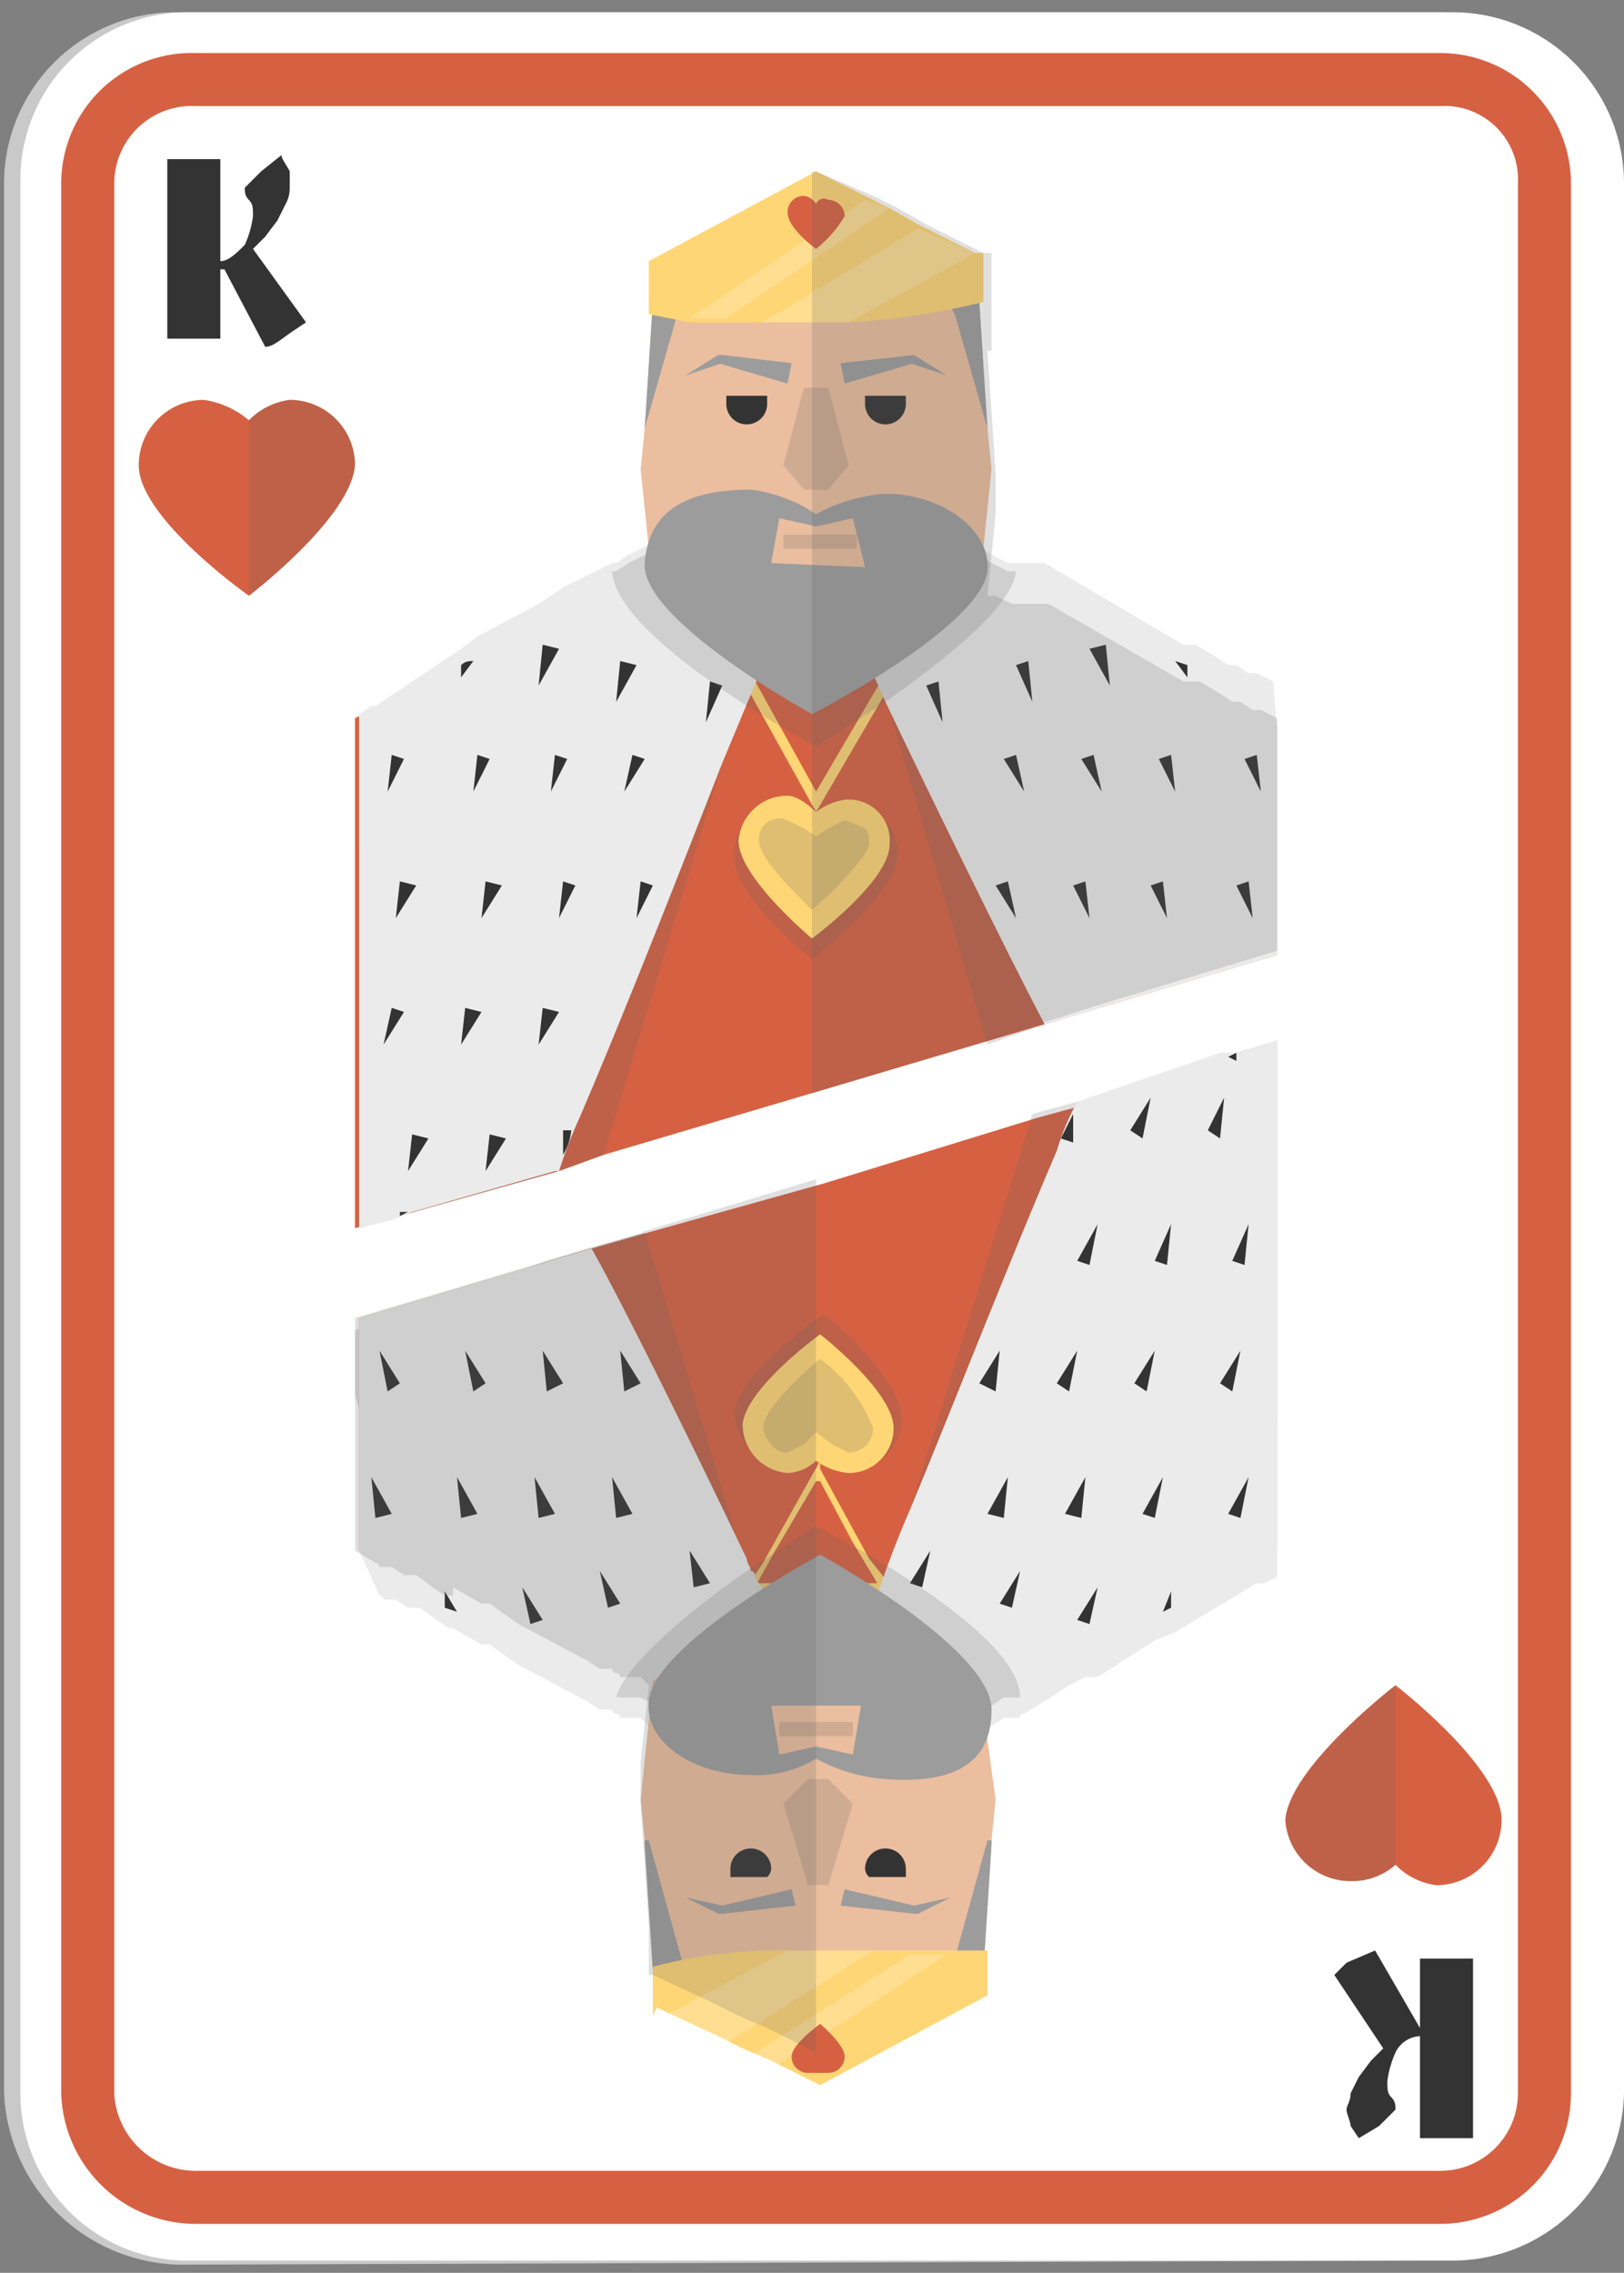<svg xmlns="http://www.w3.org/2000/svg" viewBox="0 0 39.8 55.7"><rect x="0" y="0" width="39.8" height="55.7" fill="#808080" stroke="none"/><g style="isolation:isolate"><g id="ee68eb29-c313-49f5-87ec-b0edbf35976d" data-name="Layer 1"><path d="M4.4,55.5A4.4,4.4,0,0,1,.1,51.3V4.4A4.2,4.2,0,0,1,4.3.3H35.2a4.2,4.2,0,0,1,4.3,4.1V51.3a4.2,4.2,0,0,1-4.3,4.1Z" style="fill:#c9c9c9"/><path d="M4.7,55.4A4.1,4.1,0,0,1,.5,51.3V4.4A4.1,4.1,0,0,1,4.6.3h31a4.2,4.2,0,0,1,4.2,4.2V51.3a4.2,4.2,0,0,1-4.2,4.1Z" style="fill:#fff"/><path d="M35.3,54.5H4.8a3.3,3.3,0,0,1-3.3-3.2V4.5A3.2,3.2,0,0,1,4.8,1.3H35.3a3.2,3.2,0,0,1,3.2,3.2V51.3A3.2,3.2,0,0,1,35.3,54.5ZM4.8,2.6a1.9,1.9,0,0,0-2,1.9V51.3a2,2,0,0,0,2,1.9H35.3a1.9,1.9,0,0,0,1.9-1.9V4.5a1.8,1.8,0,0,0-1.9-1.9Z" style="fill:#d66142"/><path d="M7.5,7.9l-.3.2c-.3.2-.5.4-.7.4l-1-1.9H5.4V8.3H4.1V3.9H5.4V6.4c.2,0,.4-.2.6-.4a2.5,2.5,0,0,0,.2-.7c0-.2,0-.3-.1-.4S6,4.7,6,4.6l.4-.4.5-.4c0,.1.1.2.2.4v.4a.8.8,0,0,1-.1.4l-.2.4-.3.4-.3.3Z" style="fill:#333"/><path d="M32.7,48.4l.3-.3.7-.3,1.1,1.9h0V48h1.3v4.4H34.8V49.9a.7.7,0,0,0-.6.4,2.5,2.5,0,0,0-.2.7c0,.2,0,.3.1.4s.1.2.1.3l-.4.4-.5.3-.2-.3c0-.1-.1-.3-.1-.4s.1-.2.1-.4l.2-.4.3-.4.3-.3Z" style="fill:#333"/><path d="M31.3,17.9v5.5l-5.7,1.7L14.8,28.3l-1.1.4-5,1.4V17.6l.4-.2h.1l4-2.2.3-.2.3-.2.4-.2.8-.4h.1l.3-.2h0l.4-.2H24l.3.2.4.2h.9l3.4,2h.3l.5.3.3.2h.2l.3.2h.2l.4.2Z" style="fill:#d66142"/><path d="M20,19.9l-2-3.6h4.1Zm-1.6-3.4L20,19.4l1.7-2.9Z" style="fill:#ffd675"/><path d="M17.3,13.4,9.8,17.6l-1,3.2v9.3l4.9-1.4,1.1-.4,2.9-9.6.4-1.3.6-1.2L20,13.4H17.3Z" style="fill:#616161;opacity:0.2;mix-blend-mode:color-burn"/><path d="M16.2,13.4h-.4l-.4.2h0l-.3.2H15l-.8.4-.4.2-.3.2-.3.2-1.5.8-.4.3L9.2,17.3H9.1l-.3.2V30.1l.8-.2.5-.2,3.5-1h.1a11.2,11.2,0,0,1,.5-1.3c1.2-2.8,2.6-6.4,3.5-8.7l1-2.4h0l.2-2.8Z" style="fill:#ebebeb"/><path d="M31.3,21.4l-1.1-3.8-7.5-4.2H20l1.8,4,2.4,8.2,7.1-2.5Z" style="fill:#616161;opacity:0.2;mix-blend-mode:color-burn"/><path d="M31.3,17.9v5.5l-5.7,1.7c-.9-1.7-3-6-3.9-7.9l-.4-.9L21,13.4h3l.3.2.4.2h.9l3.4,2h.3l.5.3.3.2h.2l.3.2h.2l.4.2Z" style="fill:#ebebeb"/><polygon points="24.3 11.5 24.2 10.5 24.2 10.5 24 7.4 22.9 6.8 20.6 5.6 20 6 19.4 5.6 17.2 6.8 16 7.4 15.8 10.5 15.8 10.5 15.7 11.5 16 14.4 20 17.4 20 17.4 20 17.4 20 17.4 20 17.4 20 17.4 20 17.4 24 14.4 24.3 11.5" style="fill:#ebbe9f"/><path d="M20,13.4h1.4l-1-.6h-.7l-1.1.6Z" style="fill:#ebbe9f"/><polygon points="20.8 11.4 20.3 9.5 20 9.5 20 9.5 19.7 9.5 19.2 11.4 19.7 12 20 12 20 12 20 12 20 12 20 12 20.3 12 20.8 11.4" style="fill:#616161;opacity:0.2;mix-blend-mode:color-burn"/><polygon points="20.6 8.9 22.4 8.7 22.4 8.7 22.4 8.7 23.2 9.2 22.3 8.9 22.4 8.9 20.7 9.4 20.6 8.9" style="fill:#9c9c9c"/><path d="M21.2,9.7v.2a.5.5,0,0,0,.5.5.5.5,0,0,0,.5-.5V9.7Z" style="fill:#333"/><polygon points="19.4 8.9 17.7 8.7 17.6 8.7 17.6 8.7 16.8 9.2 17.7 8.9 17.6 8.9 19.3 9.4 19.4 8.9" style="fill:#9c9c9c"/><path d="M18.8,9.7v.2a.5.5,0,0,1-.5.5.5.5,0,0,1-.5-.5V9.7Z" style="fill:#333"/><path d="M24.2,10.5h0l-.8-2.8-.5-.9,1.1.6.2,3.1Z" style="fill:#9c9c9c"/><path d="M15.8,10.5h0l.8-2.8.6-.9L16,7.4l-.2,3.1Z" style="fill:#9c9c9c"/><path d="M24.1,6.2V7.4a17.5,17.5,0,0,1-3.3.5H16.9l-1-.2V6.4L20,4.2l1.2.6.6.3.7.4,1.4.7Z" style="fill:#ffd675"/><path d="M21.8,5.1l-4,2.7h-.9l4.3-2.9Z" style="fill:#fff;opacity:0.2"/><path d="M23.9,6.2,20.8,7.9H18.7l3.8-2.3Z" style="fill:#fff;opacity:0.2"/><polygon points="11.9 21.6 11.8 22.5 12.3 21.7 11.9 21.6" style="fill:#333"/><polygon points="13.8 21.6 13.7 22.5 14.1 21.7 13.8 21.6" style="fill:#333"/><polygon points="15.7 21.6 15.6 22.5 16 21.7 15.7 21.6" style="fill:#333"/><polygon points="9.6 24.7 9.4 25.6 9.9 24.8 9.6 24.7" style="fill:#333"/><polygon points="11.4 24.7 11.3 25.6 11.8 24.8 11.4 24.7" style="fill:#333"/><polygon points="13.3 24.7 13.2 25.6 13.7 24.8 13.3 24.7" style="fill:#333"/><polygon points="10.1 27.8 10 28.7 10.5 27.9 10.1 27.8" style="fill:#333"/><polygon points="12 27.8 11.9 28.7 12.4 27.9 12 27.8" style="fill:#333"/><path d="M14,27.7a1.4,1.4,0,0,1-.2.6h0v-.6Z" style="fill:#333"/><polygon points="15.2 16.2 15.1 17.2 15.6 16.3 15.2 16.2" style="fill:#333"/><polygon points="13.3 15.8 13.2 16.8 13.7 15.9 13.3 15.8" style="fill:#333"/><path d="M11.6,16.2l-.3.4v-.3C11.4,16.2,11.5,16.2,11.6,16.2Z" style="fill:#333"/><polygon points="10 29.7 9.8 29.8 9.8 29.7 10 29.7" style="fill:#333"/><polygon points="9.6 18.5 9.5 19.4 9.9 18.6 9.6 18.5" style="fill:#333"/><polygon points="11.7 18.5 11.6 19.4 12 18.6 11.7 18.5" style="fill:#333"/><polygon points="13.6 18.5 13.5 19.4 13.9 18.6 13.6 18.5" style="fill:#333"/><polygon points="15.5 18.5 15.3 19.4 15.8 18.6 15.5 18.5" style="fill:#333"/><polygon points="17.4 16.7 17.3 17.7 17.7 16.8 17.4 16.7" style="fill:#333"/><polygon points="9.8 21.6 9.7 22.5 10.2 21.7 9.8 21.6" style="fill:#333"/><polygon points="28.5 21.6 28.6 22.5 28.2 21.7 28.5 21.6" style="fill:#333"/><polygon points="26.6 21.6 26.7 22.5 26.3 21.7 26.6 21.6" style="fill:#333"/><polygon points="24.7 21.6 24.9 22.5 24.4 21.7 24.7 21.6" style="fill:#333"/><polygon points="25.2 16.2 25.3 17.2 24.9 16.3 25.2 16.2" style="fill:#333"/><polygon points="27.1 15.8 27.2 16.8 26.7 15.9 27.1 15.8" style="fill:#333"/><path d="M28.8,16.2l.3.4v-.3Z" style="fill:#333"/><polygon points="30.8 18.5 30.9 19.4 30.5 18.6 30.8 18.5" style="fill:#333"/><polygon points="28.7 18.5 28.8 19.4 28.4 18.6 28.7 18.5" style="fill:#333"/><polygon points="26.8 18.5 27 19.4 26.5 18.6 26.8 18.5" style="fill:#333"/><polygon points="24.9 18.5 25.1 19.4 24.6 18.6 24.9 18.5" style="fill:#333"/><polygon points="23 16.7 23.1 17.7 22.7 16.8 23 16.7" style="fill:#333"/><polygon points="30.6 21.6 30.7 22.5 30.3 21.7 30.6 21.6" style="fill:#333"/><path d="M24.9,14h0c-.1.9-1.8,2.2-3.2,3.2L20,18.3s-4.9-2.6-5-4.3h.1l.3-.2h0l.4-.2H24l.3.2.4.2h.2Z" style="fill:#616161;opacity:0.2;mix-blend-mode:color-burn"/><path d="M24.2,14c-.2,1.4-4.3,3.5-4.3,3.5s-4.2-2.3-4.1-3.7S17,12,18.4,12a3.7,3.7,0,0,1,1.6.6,4.2,4.2,0,0,1,1.7-.5C23.1,12.1,24.3,13,24.2,14Z" style="fill:#9c9c9c"/><polygon points="19.1 12.7 20 12.9 20.9 12.7 21.2 13.9 18.9 13.8 19.1 12.7" style="fill:#ebbe9f"/><rect x="19.2" y="13.1" width="1.8" height="0.35" style="fill:#616161;opacity:0.2;mix-blend-mode:color-burn"/><path d="M22,20.9c0,1-2.1,2.6-2.1,2.6s-2.1-1.6-1.9-2.7a1.3,1.3,0,0,1,1.3-1.2,1.6,1.6,0,0,1,.8.3,1.1,1.1,0,0,1,.7-.3A1.4,1.4,0,0,1,22,20.9Z" style="fill:#616161;opacity:0.2;mix-blend-mode:color-burn"/><path d="M21.8,20.7c0,.9-1.9,2.3-1.9,2.3s-1.8-1.5-1.8-2.4a1.2,1.2,0,0,1,1.2-1.1c.3,0,.7.4.7.4a1.5,1.5,0,0,1,.7-.3A1,1,0,0,1,21.8,20.7Z" style="fill:#ffd675"/><path d="M19.9,22.3c-.6-.6-1.3-1.3-1.3-1.7a.5.5,0,0,1,.7-.5l.4.2.3.2.3-.2.4-.2.5.2c.1.1.1.2.1.4S20.6,21.7,19.9,22.3Z" style="fill:#616161;opacity:0.2;mix-blend-mode:color-burn"/><path d="M20.7,5.3a3,3,0,0,1-.7.8s-.7-.5-.7-.9a.4.4,0,0,1,.4-.4A.4.4,0,0,1,20,5a.2.2,0,0,1,.3-.1A.4.4,0,0,1,20.7,5.3Z" style="fill:#d66142"/><path d="M31.3,21.4V17.6l-.4-.2h-.2l-.3-.2h-.2l-.3-.2-.5-.3h-.4l-3.3-1.9h-.9l-.4-.2h-.2l.2-2v-1h0l-.2-3h.1V6.2h-.2l-1.4-.7-.7-.4-.6-.3L20,4.2h-.1V26.8l4.3-1.3h0l2.5-.8,4.6-1.4v-.3h0V21.4Z" style="fill:#616161;opacity:0.2;mix-blend-mode:color-burn"/><path d="M31.3,25.5V38c0,.1-.2.1-.4.2h-.1l-.3.2h-.1l-.3.2-.5.3-.5.3-.3.2-.5.2-1.4.9h-.4l-.3.2-.3.2-.8.5h-.5l-.3.2H15.9l-.2-.2h-.5a.1.1,0,0,0-.1-.1h0a.1.1,0,0,1-.1-.1h-.3l-.3-.2-1.7-.9-.7-.5h-.2l-.7-.4H11l-.3-.2-.4-.3H10l-.3-.2H9.4a.1.1,0,0,0-.1-.1L8.8,38V32.3l4.7-1.4h0l1-.3,1.4-.4h0l4.3-1.2,5.2-1.6h0l1.1-.3h0l3.5-1.1h.5Z" style="fill:#d66142"/><path d="M18.6,39.1v.2h2.7v-.2Zm3.1-.4h0l-.4-.5h0L20.1,36v-.2h0l-1.4,2.5h0l-.2.3h0l-.4.8h4.1Zm-3.4.4.2-.2h0L19,38l1-1.7h.1l.8,1.5h0l.6,1H18.3Zm.3,0v.2h2.7v-.2Z" style="fill:#ffd675"/><path d="M22.8,42.3,30.3,38l1-3.2V25.5L26.4,27l-1.1.3-3,9.7-.4,1.3-.5,1.2-1.3,2.7h2.7Z" style="fill:#616161;opacity:0.2;mix-blend-mode:color-burn"/><path d="M23.8,42.3h.5l.3-.2H25c0-.1,0-.1.1-.1l.8-.5.3-.2.4-.2h.3l1.4-.9.5-.2,2-1.2H31c.1-.1.3-.1.3-.2V25.5l-.9.3h-.5L26.4,27h0a6.1,6.1,0,0,0-.5,1.2c-1.2,2.8-2.6,6.4-3.6,8.8a25,25,0,0,0-.9,2.4h0l-.3,2.8Z" style="fill:#ebebeb"/><path d="M20.1,42.2H17.4L16,41.5h-.1l-.6-.4L13,39.8h0L9.9,38,8.7,34.2V32.6l4.7-1.7h0l1-.3,1.4-.4h0l2.4,8h0v.2h.1v.3h.1v.2h.1l1.1,2.3.2.4Z" style="fill:#616161;opacity:0.2;mix-blend-mode:color-burn"/><path d="M19,42.3H15.9l-.2-.2h-.5a.1.1,0,0,0-.1-.1h0a.1.1,0,0,1-.1-.1h-.3l-.3-.2-1.7-.9-.7-.5h-.2l-.7-.4H11l-.3-.2-.4-.3H10l-.3-.2H9.4a.1.1,0,0,0-.1-.1L8.8,38V32.3l4.7-1.4h0l1-.3c.9,1.6,2.8,5.5,3.8,7.6,0,.1.1.2.1.3a.1.1,0,0,1,.1.1.3.3,0,0,0,.1.2h0a.3.3,0,0,1,.1.2c0,.1,0,.1.1.1h0c0,.1.1.1.1.2h0l.2,2.3Z" style="fill:#ebebeb"/><polygon points="15.7 44.1 15.8 45.1 15.8 45.2 16 48.3 17.2 48.9 19.4 50 20 49.7 20.7 50 22.9 48.9 24.1 48.3 24.3 45.2 24.3 45.1 24.4 44.1 24 41.2 20.1 38.3 20.1 38.2 20.1 38.2 20 38.3 20 38.2 20 38.2 20 38.3 16 41.2 15.7 44.1" style="fill:#ebbe9f"/><path d="M20,42.3H18.7l1,.7h.7l1-.7H20Z" style="fill:#ebbe9f"/><polygon points="19.2 44.2 19.8 46.2 20 46.2 20.1 46.2 20.3 46.2 20.9 44.2 20.3 43.6 20.1 43.6 20.1 43.6 20 43.6 20 43.6 20 43.6 19.8 43.6 19.2 44.2" style="fill:#616161;opacity:0.2;mix-blend-mode:color-burn"/><polygon points="19.5 46.7 17.7 46.9 17.7 46.9 17.6 46.9 16.8 46.5 17.7 46.7 17.7 46.7 19.4 46.3 19.5 46.7" style="fill:#9c9c9c"/><path d="M18.8,46a.3.3,0,0,0,.1-.2.5.5,0,0,0-1,0V46Z" style="fill:#333"/><polygon points="20.6 46.7 22.4 46.9 22.4 46.9 22.5 46.9 23.3 46.5 22.4 46.7 22.4 46.7 20.7 46.3 20.6 46.7" style="fill:#9c9c9c"/><path d="M21.3,46a.3.3,0,0,1-.1-.2.5.5,0,0,1,1,0V46Z" style="fill:#333"/><path d="M15.8,45.1h.1l.8,2.9.5.9L16,48.3l-.2-3.1Z" style="fill:#9c9c9c"/><path d="M24.3,45.1h-.1L23.4,48l-.5.9,1.2-.6.2-3.1Z" style="fill:#9c9c9c"/><path d="M16,49.4V48.2a11.9,11.9,0,0,1,3.3-.4h4.9v1.1l-4.1,2.2-1.2-.6-.7-.3-.6-.3-1.5-.7Z" style="fill:#ffd675"/><path d="M18.2,50.5l4.1-2.6h.9l-4.3,2.8Z" style="fill:#fff;opacity:0.2"/><path d="M16.1,49.5l3.2-1.7h2.1l-3.8,2.4Z" style="fill:#fff;opacity:0.2"/><polygon points="28.1 34.1 28.3 33.1 27.8 33.9 28.1 34.1" style="fill:#333"/><polygon points="26.2 34.1 26.4 33.1 25.9 33.9 26.2 34.1" style="fill:#333"/><polygon points="24.4 34.1 24.5 33.1 24 33.9 24.4 34.1" style="fill:#333"/><polygon points="30.5 31 30.6 30 30.2 30.9 30.5 31" style="fill:#333"/><polygon points="28.6 31 28.7 30 28.3 30.9 28.6 31" style="fill:#333"/><polygon points="26.7 31 26.9 30 26.4 30.9 26.7 31" style="fill:#333"/><polygon points="29.9 27.9 30 26.9 29.6 27.7 29.9 27.9" style="fill:#333"/><polygon points="28 27.9 28.2 26.9 27.7 27.7 28 27.9" style="fill:#333"/><path d="M26,27.9l.3-.6h0V28Z" style="fill:#333"/><polygon points="24.8 39.4 25 38.5 24.5 39.3 24.8 39.4" style="fill:#333"/><polygon points="26.7 39.8 26.9 38.9 26.4 39.7 26.7 39.8" style="fill:#333"/><path d="M28.5,39.5l.2-.5v.4Z" style="fill:#333"/><polygon points="30.1 25.9 30.3 25.8 30.3 26 30.1 25.9" style="fill:#333"/><polygon points="30.4 37.2 30.6 36.2 30.1 37.1 30.4 37.2" style="fill:#333"/><polygon points="28.3 37.2 28.5 36.2 28 37.1 28.3 37.2" style="fill:#333"/><polygon points="26.5 37.2 26.6 36.2 26.1 37.1 26.5 37.2" style="fill:#333"/><polygon points="24.6 37.2 24.7 36.2 24.2 37.1 24.6 37.2" style="fill:#333"/><polygon points="22.6 38.9 22.8 38 22.3 38.8 22.6 38.9" style="fill:#333"/><polygon points="30.2 34.1 30.4 33.1 29.9 33.9 30.2 34.1" style="fill:#333"/><polygon points="11.6 34.1 11.4 33.1 11.9 33.9 11.6 34.1" style="fill:#333"/><polygon points="13.4 34.1 13.3 33.1 13.8 33.9 13.4 34.1" style="fill:#333"/><polygon points="15.3 34.1 15.2 33.1 15.7 33.9 15.3 34.1" style="fill:#333"/><polygon points="14.9 39.4 14.7 38.5 15.2 39.3 14.9 39.4" style="fill:#333"/><polygon points="13 39.8 12.8 38.9 13.3 39.7 13 39.8" style="fill:#333"/><path d="M11.2,39.5l-.3-.5v.4Z" style="fill:#333"/><polygon points="9.2 37.2 9.1 36.2 9.6 37.1 9.2 37.2" style="fill:#333"/><polygon points="11.3 37.2 11.2 36.2 11.7 37.1 11.3 37.2" style="fill:#333"/><polygon points="13.2 37.2 13.1 36.2 13.6 37.1 13.2 37.2" style="fill:#333"/><polygon points="15.1 37.2 15 36.2 15.5 37.1 15.1 37.2" style="fill:#333"/><polygon points="17 38.9 16.9 38 17.4 38.8 17 38.9" style="fill:#333"/><polygon points="9.5 34.1 9.3 33.1 9.8 33.9 9.5 34.1" style="fill:#333"/><path d="M15.1,41.6h0c.2-.8,1.9-2.2,3.2-3.1L20,37.4s5,2.5,5,4.2h-.4l-.3.2H16.1l-.4-.2h-.5A.1.1,0,0,0,15.1,41.6Z" style="fill:#616161;opacity:0.2;mix-blend-mode:color-burn"/><path d="M15.9,41.7c.1-1.4,4.2-3.6,4.2-3.6s4.2,2.3,4.2,3.8-1.2,1.8-2.6,1.7a4.2,4.2,0,0,1-1.7-.5,2.8,2.8,0,0,1-1.6.4C17,43.5,15.8,42.7,15.9,41.7Z" style="fill:#9c9c9c"/><polygon points="20.9 43 20 42.8 19.1 43 18.9 41.8 21.1 41.8 20.9 43" style="fill:#ebbe9f"/><rect x="19.1" y="42.2" width="1.8" height="0.35" style="fill:#616161;opacity:0.2;mix-blend-mode:color-burn"/><path d="M18,34.7c0-1,2.2-2.5,2.2-2.5s2,1.6,1.9,2.7a1.4,1.4,0,0,1-1.4,1.2,1.5,1.5,0,0,1-.7-.3s-.4.3-.7.2A1.5,1.5,0,0,1,18,34.7Z" style="fill:#616161;opacity:0.2;mix-blend-mode:color-burn"/><path d="M18.2,34.9c.1-.9,1.9-2.2,1.9-2.2s1.8,1.4,1.8,2.3a1.1,1.1,0,0,1-1.1,1.1,1.6,1.6,0,0,1-.8-.3,1.1,1.1,0,0,1-.7.3A1.2,1.2,0,0,1,18.2,34.9Z" style="fill:#ffd675"/><path d="M20.1,33.3A3.9,3.9,0,0,1,21.4,35a.6.6,0,0,1-.6.6l-.4-.2-.4-.3-.3.3-.4.2a.5.5,0,0,1-.4-.2.8.8,0,0,1-.2-.4C18.7,34.6,19.4,33.9,20.1,33.3Z" style="fill:#616161;opacity:0.2;mix-blend-mode:color-burn"/><path d="M19.4,50.4c0-.3.7-.8.7-.8s.6.5.6.8a.4.4,0,0,1-.4.4h-.5A.4.4,0,0,1,19.4,50.4Z" style="fill:#d66142"/><path d="M15.8,30.2l-1.4.4-1,.3h0L8.7,32.3V38l.5.3a.1.1,0,0,1,.1.1h.3l.3.2h.3l.4.3.3.2h.2v-.2l.7.4H12l.7.5,1.7.9.3.2H15a.1.1,0,0,0,.1.1h0a.1.1,0,0,1,.1.1h.5l.2.2h0l-.2,1.9v1h0l.2,3h0v1.2h.1l1.5.7.6.3.7.3,1.2.6h0V49.7h0V43.1h0v-.7h0V38.3h0V36h0V28.9l-4.3,1.3h0Z" style="fill:#616161;opacity:0.2;mix-blend-mode:color-burn"/><path d="M8.7,11.4c-.1,1.3-2.6,3.2-2.6,3.2s-2.7-1.9-2.7-3.2A1.6,1.6,0,0,1,5,9.8a2.2,2.2,0,0,1,1.1.5,1.7,1.7,0,0,1,1-.5A1.6,1.6,0,0,1,8.7,11.4Z" style="fill:#d66142"/><path d="M7.1,9.8a1.7,1.7,0,0,0-1,.5h0v4.3h0s2.5-1.9,2.6-3.2A1.6,1.6,0,0,0,7.1,9.8Z" style="fill:#616161;opacity:0.2;mix-blend-mode:color-burn"/><path d="M31.5,44.6c.1-1.3,2.7-3.3,2.7-3.3s2.6,2,2.6,3.3a1.6,1.6,0,0,1-1.6,1.6,1.7,1.7,0,0,1-1-.5,1.6,1.6,0,0,1-1.1.4A1.6,1.6,0,0,1,31.5,44.6Z" style="fill:#d66142"/><path d="M33.1,46.1a1.6,1.6,0,0,0,1.1-.4h0V41.3h0s-2.6,2-2.7,3.3A1.6,1.6,0,0,0,33.1,46.1Z" style="fill:#616161;opacity:0.2;mix-blend-mode:color-burn"/></g></g></svg>